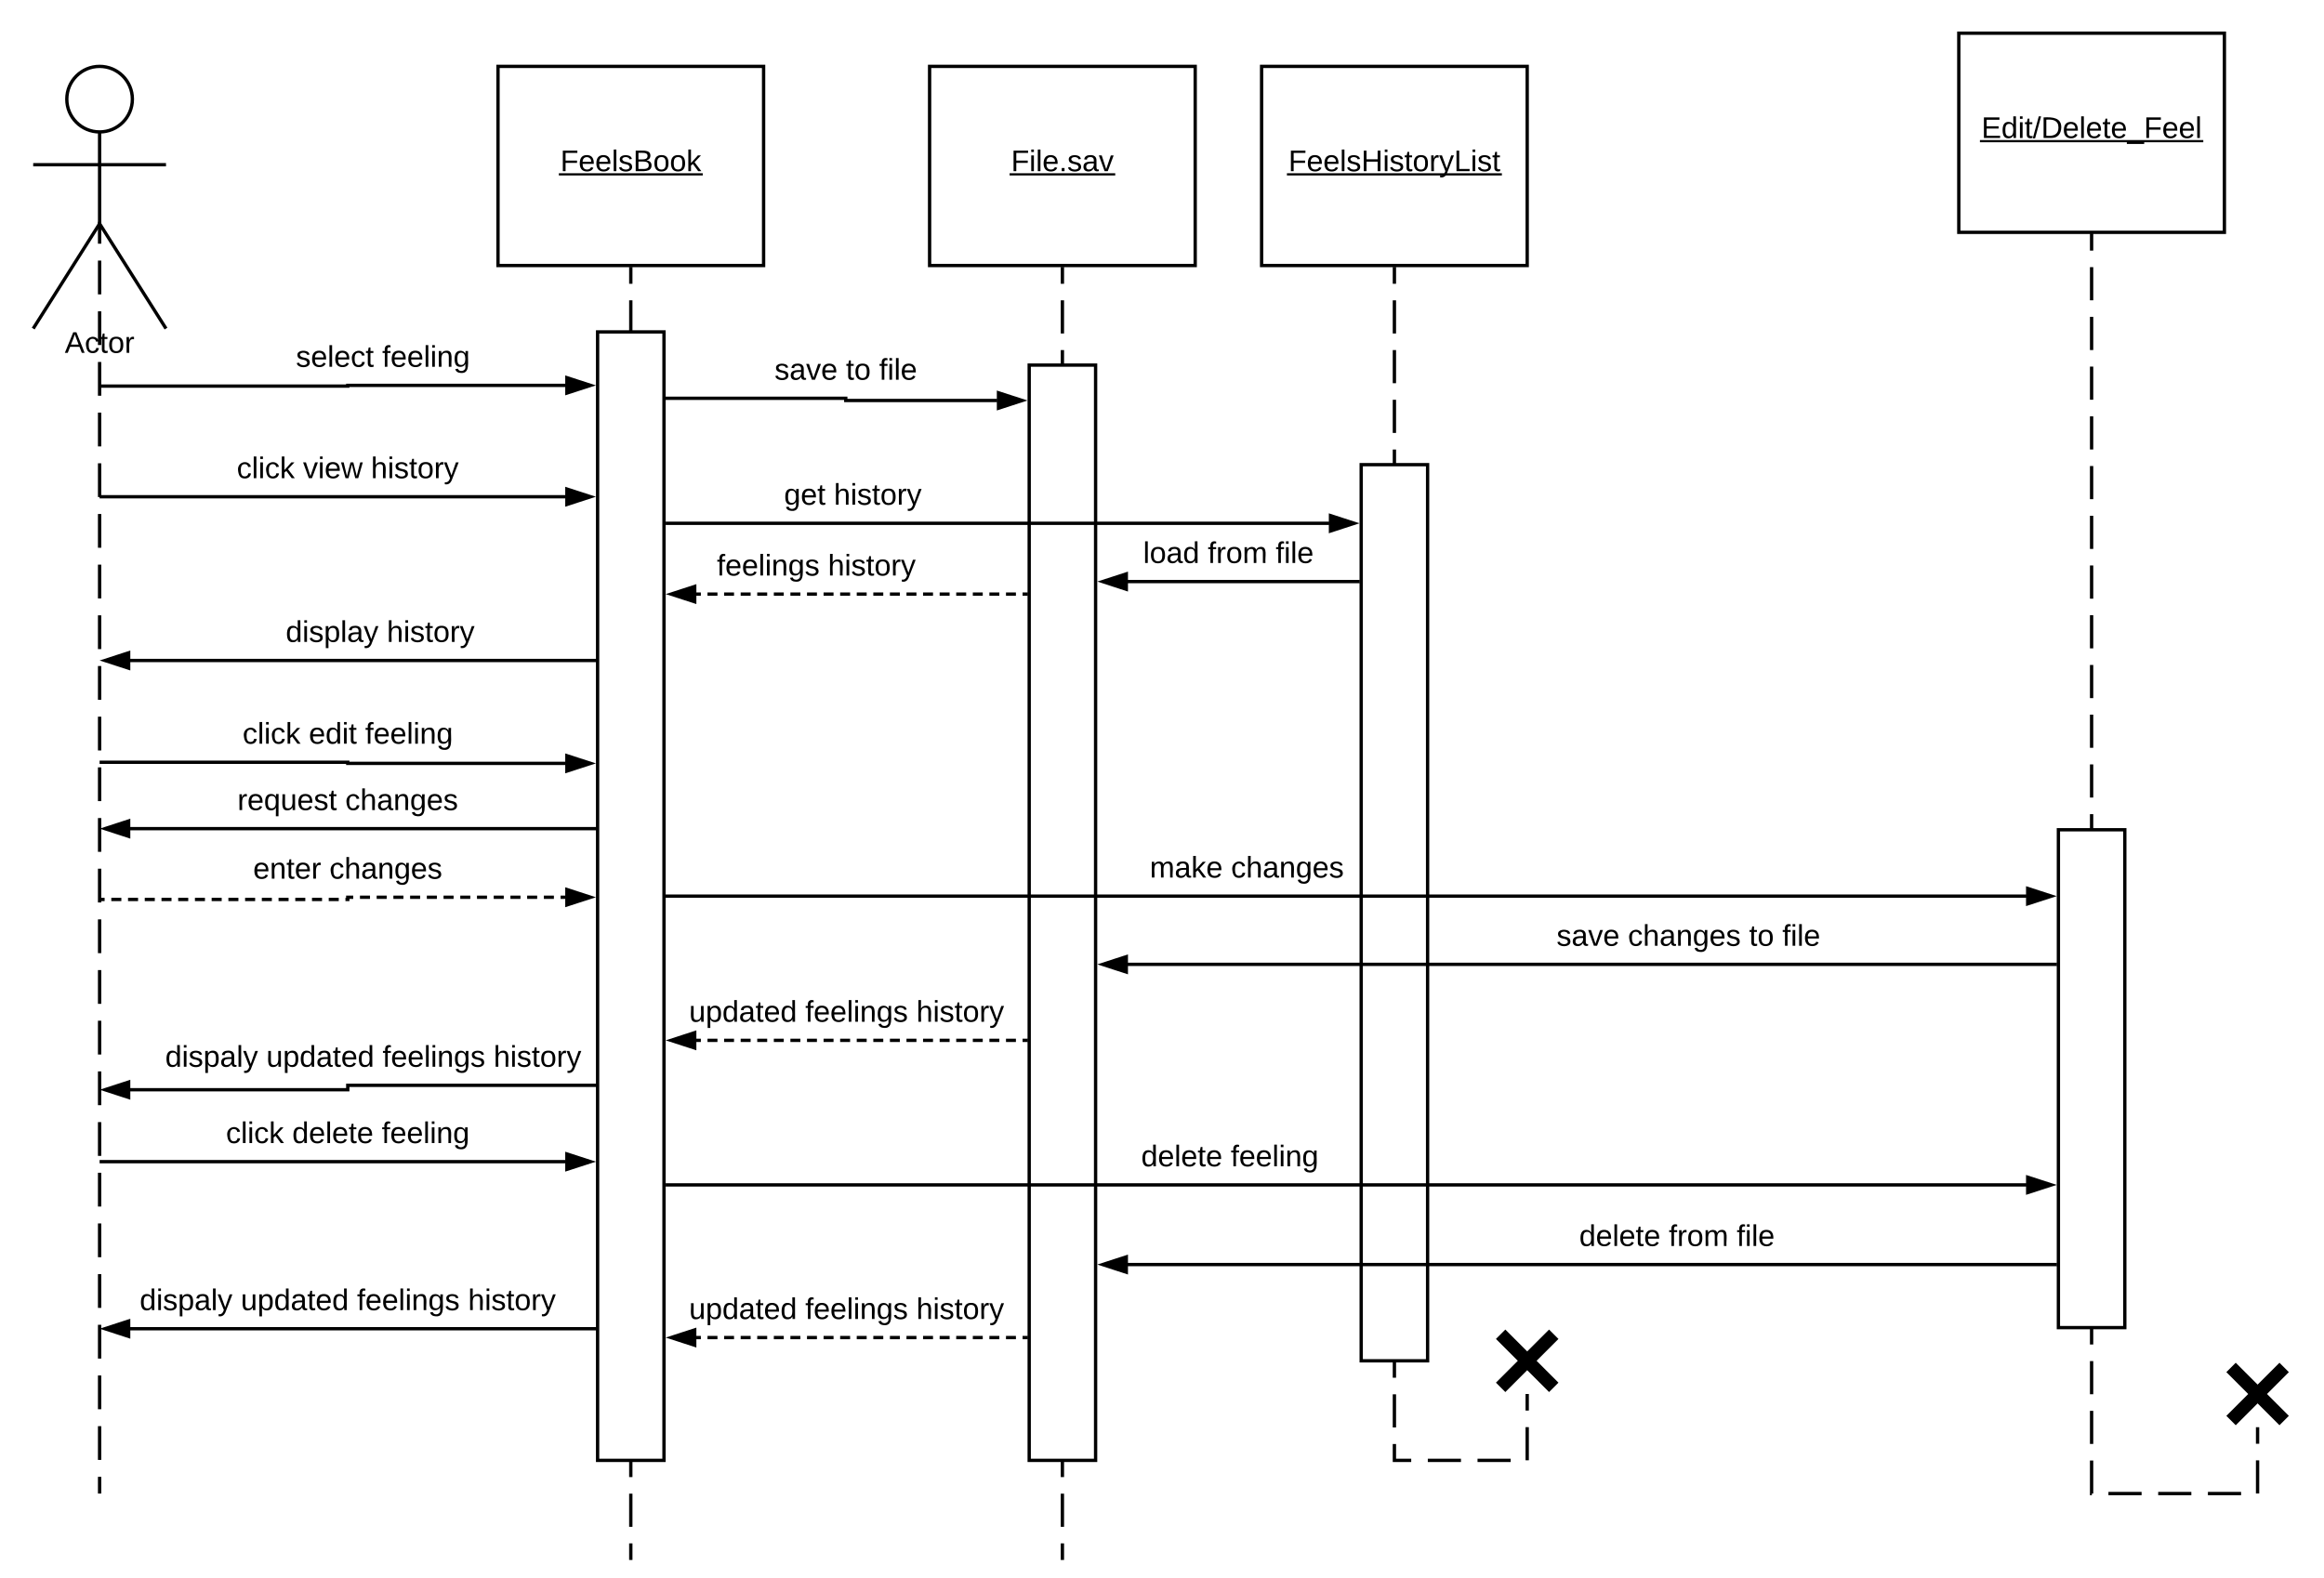 <svg xmlns="http://www.w3.org/2000/svg" xmlns:xlink="http://www.w3.org/1999/xlink" xmlns:lucid="lucid" width="1400" height="951"><g transform="translate(-160 -60)" lucid:page-tab-id="0_0"><path d="M0 0h1870.4v1323.2H0z" fill="#fff"/><path d="M460 100h160v120H460z" stroke="#000" stroke-width="2" fill="#fff"/><use xlink:href="#a" transform="matrix(1,0,0,1,460,100) translate(37.555 63.15)"/><path d="M920 100h160v120H920z" stroke="#000" stroke-width="2" fill="#fff"/><use xlink:href="#b" transform="matrix(1,0,0,1,920,100) translate(16.155 63.15)"/><path d="M239.75 119.75c0 10.9-8.84 19.75-19.75 19.75-10.9 0-19.75-8.84-19.75-19.75 0-10.9 8.84-19.75 19.75-19.75 10.9 0 19.75 8.84 19.75 19.75z" stroke="#000" stroke-width="2" fill="#fff"/><path d="M180 100h80v158h-80z" fill="none"/><path d="M220 139.5v55.3l40 63.2m-40-63.2L180 258m0-98.75h80" stroke="#000" stroke-width="2" fill="none"/><use xlink:href="#c" transform="matrix(1,0,0,1,100,258) translate(99.025 14.6)"/><path d="M220 196.67V960" fill="none"/><path d="M220 196.67v10.18m0 10.18v20.35m0 10.18v20.35m0 10.2v20.35m0 10.17v20.36m0 10.18v20.35m0 10.2v20.35m0 10.17v20.36m0 10.18v20.35m0 10.2v20.35m0 10.17v20.36m0 10.18v20.35m0 10.2v20.35m0 10.17v20.36m0 10.18v20.35m0 10.2v20.35m0 10.17v20.36m0 10.18v20.35m0 10.2v20.35m0 10.17v20.36m0 10.18v20.35m0 10.2v20.34m0 10.18v20.36m0 10.18v20.35m0 10.2v20.34m0 10.18V960M220 196.67v-3" stroke="#000" stroke-width="2" fill="none"/><path d="M540 221v779" fill="none"/><path d="M540 221v10m0 9.97v19.98m0 10v19.96m0 10v19.97m0 10v19.96m0 10v19.96m0 9.98v19.98m0 9.98v19.98m0 10v19.96m0 10v19.96m0 10v19.96m0 10v19.96m0 10v19.97m0 9.98v20m0 9.97v19.98m0 10v19.96m0 10v19.97m0 10v19.96m0 10v19.96m0 9.98v19.98m0 9.98v19.98m0 10v19.96m0 10v19.96m0 10v19.96m0 10v19.96m0 10v19.97m0 9.98v10" stroke="#000" stroke-width="2" fill="none"/><path d="M541 221h-2v-1h2z"/><path d="M1000 221v719h80v-40" fill="none"/><path d="M1000 221v10m0 9.98v19.97m0 10v19.97m0 9.98v19.98m0 10v19.97m0 9.98v19.98m0 10v19.97m0 10v19.97m0 10v19.96m0 10v19.97m0 9.98v19.98m0 10v19.97m0 9.98v19.98m0 10v19.96m0 10v19.97m0 9.98v19.97m0 10v19.97m0 9.98v19.98m0 10v19.97m0 9.98v19.98m0 10v19.97m0 10v19.97m0 10v19.96m0 10v19.97m0 9.98V940h10.13m10 0h19.97m9.98 0h19.98m9.94-.05v-19.97m0-10V900" stroke="#000" stroke-width="2" fill="none"/><path d="M1001 221h-2v-1h2z"/><path/><path d="M1340 80h160v120h-160z" stroke="#000" stroke-width="2" fill="#fff"/><use xlink:href="#d" transform="matrix(1,0,0,1,1340,80) translate(13.63 63.15)"/><path d="M1420 201v759h100v-40" fill="none"/><path d="M1420 201v10m0 9.98v19.98m0 9.98v19.98m0 10v19.97m0 9.98v19.98m0 9.98v19.98m0 10v19.97m0 9.98v19.98m0 9.98v19.98m0 10v19.97m0 9.98v19.98m0 9.98v19.98m0 10v19.97m0 9.98v19.98m0 9.98v19.98m0 10v19.97m0 9.98v19.98m0 9.98v19.98m0 10v19.97m0 9.98v19.98m0 9.98v19.98m0 10v19.97m0 9.98v19.98m0 9.98v19.98m0 10v19.97m0 9.98V960h.16m9.98 0h19.98m10 0h19.97m9.98 0h19.98m9.94-.04v-19.98m0-10V920" stroke="#000" stroke-width="2" fill="none"/><path d="M1421 201h-2v-1h2z"/><path/><path d="M220 292.66h149.5v-.44h131.26" stroke="#000" stroke-width="2" fill="none"/><path d="M515.76 292.22l-14.26 4.64v-9.28z"/><path d="M519 292.22l-18.5 6v-12zm-16.5 3.26l10.03-3.26-10.03-3.26z"/><use xlink:href="#e" transform="matrix(1,0,0,1,338.264,266.62) translate(0 14.4)"/><use xlink:href="#f" transform="matrix(1,0,0,1,338.264,266.62) translate(51.95 14.4)"/><path d="M520 260h40v680h-40z" stroke="#000" stroke-width="2" fill="#fff"/><path d="M1500 880h40v40h-40z" fill="none"/><path d="M1504 884l32 32m0-32l-32 32" stroke="#000" stroke-width="8" fill="none"/><path d="M1060 860h40v40h-40z" fill="none"/><path d="M1064 864l32 32m0-32l-32 32" stroke="#000" stroke-width="8" fill="none"/><path d="M720 100h160v120H720z" stroke="#000" stroke-width="2" fill="#fff"/><use xlink:href="#g" transform="matrix(1,0,0,1,720,100) translate(49.08 63.15)"/><path d="M800 221v779" fill="none"/><path d="M800 221v10m0 9.97v19.98m0 10v19.96m0 10v19.97m0 10v19.96m0 10v19.96m0 9.98v19.98m0 9.98v19.98m0 10v19.96m0 10v19.96m0 10v19.96m0 10v19.96m0 10v19.97m0 9.98v20m0 9.97v19.98m0 10v19.96m0 10v19.97m0 10v19.96m0 10v19.96m0 9.98v19.98m0 9.98v19.98m0 10v19.96m0 10v19.96m0 10v19.96m0 10v19.96m0 10v19.97m0 9.98v10" stroke="#000" stroke-width="2" fill="none"/><path d="M801 221h-2v-1h2z"/><path d="M560 300h109.5v1.33h91.26" stroke="#000" stroke-width="2" fill="none"/><path d="M775.76 301.33l-14.26 4.64v-9.27z"/><path d="M779 301.33l-18.5 6.02v-12.03zm-16.5 3.26l10.03-3.27-10.03-3.26z"/><use xlink:href="#h" transform="matrix(1,0,0,1,626.59,274.405) translate(0 14.4)"/><use xlink:href="#i" transform="matrix(1,0,0,1,626.59,274.405) translate(43 14.4)"/><use xlink:href="#j" transform="matrix(1,0,0,1,626.59,274.405) translate(63 14.4)"/><path d="M780 280h40v660h-40zM980 340h40v540h-40z" stroke="#000" stroke-width="2" fill="#fff"/><path d="M220 359.33h280.76" stroke="#000" stroke-width="2" fill="none"/><path d="M515.76 359.33l-14.26 4.64v-9.27z"/><path d="M519 359.33l-18.5 6.02v-12.03zm-16.5 3.26l10.03-3.27-10.03-3.26z"/><use xlink:href="#k" transform="matrix(1,0,0,1,302.65,333.731) translate(0 14.4)"/><use xlink:href="#l" transform="matrix(1,0,0,1,302.65,333.731) translate(39.9 14.4)"/><use xlink:href="#m" transform="matrix(1,0,0,1,302.65,333.731) translate(80.8 14.4)"/><path d="M519 458H238.24" stroke="#000" stroke-width="2" fill="none"/><path d="M520 459h-1v-2h1z"/><path d="M223.24 458l14.26-4.64v9.27z" stroke="#000" stroke-width="2"/><use xlink:href="#n" transform="matrix(1,0,0,1,332.13,432.4) translate(0 14.4)"/><use xlink:href="#m" transform="matrix(1,0,0,1,332.13,432.4) translate(60.9 14.4)"/><path d="M979 410.44H839.24" stroke="#000" stroke-width="2" fill="none"/><path d="M980 411.44h-1v-2h1zM838.5 415.08l-14.26-4.64 14.26-4.63z"/><path d="M839.5 416.46l-18.5-6.02 18.5-6zm-12.03-6.02l10.03 3.26v-6.5z"/><use xlink:href="#o" transform="matrix(1,0,0,1,848.625,384.844) translate(0 14.4)"/><use xlink:href="#p" transform="matrix(1,0,0,1,848.625,384.844) translate(38.95 14.4)"/><use xlink:href="#j" transform="matrix(1,0,0,1,848.625,384.844) translate(79.85 14.4)"/><path d="M779 418H579.24" fill="none"/><path d="M779 418h-3m-4 0h-5.98m-4 0h-6m-4 0h-5.98m-4 0h-6m-3.98 0h-6m-4 0h-6m-3.98 0h-6m-4 0h-5.98m-4 0h-6m-4 0h-5.98m-4 0h-6m-3.98 0h-6m-4 0h-5.98m-4 0h-6m-4 0h-5.98m-4 0h-6m-3.98 0h-6m-4 0h-5.98m-4 0h-6m-4 0h-2.98" stroke="#000" stroke-width="2" fill="none"/><path d="M780 419h-1v-2h1zM578.5 422.64L564.24 418l14.26-4.64z"/><path d="M579.5 424l-18.5-6 18.5-6zm-12.03-6l10.03 3.26v-6.52z"/><use xlink:href="#q" transform="matrix(1,0,0,1,591.865,392.4) translate(0 14.4)"/><use xlink:href="#m" transform="matrix(1,0,0,1,591.865,392.4) translate(66.9 14.4)"/><path d="M561 375.33h399.76" stroke="#000" stroke-width="2" fill="none"/><path d="M561 376.33h-1v-2h1zM975.76 375.33l-14.26 4.64v-9.27z"/><path d="M979 375.33l-18.5 6.02v-12.03zm-16.5 3.26l10.03-3.27-10.03-3.26z"/><use xlink:href="#r" transform="matrix(1,0,0,1,632.328,349.733) translate(0 14.4)"/><use xlink:href="#m" transform="matrix(1,0,0,1,632.328,349.733) translate(30 14.4)"/><path d="M1400 560h40v300h-40z" stroke="#000" stroke-width="2" fill="#fff"/><path d="M220 519.33h149.5v.67h131.26" stroke="#000" stroke-width="2" fill="none"/><path d="M515.76 520l-14.26 4.64v-9.28z"/><path d="M519 520l-18.5 6v-12zm-16.5 3.26l10.03-3.26-10.03-3.26z"/><use xlink:href="#k" transform="matrix(1,0,0,1,306.139,493.733) translate(0 14.4)"/><use xlink:href="#s" transform="matrix(1,0,0,1,306.139,493.733) translate(39.9 14.4)"/><use xlink:href="#f" transform="matrix(1,0,0,1,306.139,493.733) translate(73.85 14.4)"/><path d="M519 559.33H238.24" stroke="#000" stroke-width="2" fill="none"/><path d="M520 560.33h-1v-2h1z"/><path d="M223.24 559.33l14.26-4.63v9.27z" stroke="#000" stroke-width="2"/><use xlink:href="#t" transform="matrix(1,0,0,1,303.025,533.731) translate(0 14.4)"/><use xlink:href="#u" transform="matrix(1,0,0,1,303.025,533.731) translate(64.95 14.4)"/><path d="M220 602h149.5v-1.33h131.26" fill="none"/><path d="M220 602h3.02m4.03 0h6.05m4.03 0h6.04m4.03 0h6.05m4.03 0h6.04m4.03 0h6.05m4.03 0h6.04m4.03 0h6.05m4.03 0h6.04m4.03 0h6.05m4.03 0h6.04m4.03 0h6.05m4.03 0h6.04m4.03 0H354m4.03 0h6.04m4.03 0h1.4v-1.33h3.3m4.04 0h6.05m4.02 0h6.04m4.03 0h6.04m4.03 0h6.04m4.04 0h6.05m4.02 0h6.04m4.03 0h6.04m4.03 0h6.04m4.04 0h6.05m4.02 0h6.04m4.03 0h6.04m4.03 0h6.04m4.04 0h3.02" stroke="#000" stroke-width="2" fill="none"/><path d="M515.76 600.67l-14.26 4.63v-9.27z"/><path d="M519 600.67l-18.5 6v-12.02zm-16.5 3.26l10.03-3.26-10.03-3.26z"/><use xlink:href="#v" transform="matrix(1,0,0,1,312.494,575.07) translate(0 14.4)"/><use xlink:href="#u" transform="matrix(1,0,0,1,312.494,575.07) translate(45.95 14.4)"/><path d="M1399 641.1H839.24" stroke="#000" stroke-width="2" fill="none"/><path d="M1400 642.1h-1v-2h1zM838.5 645.75l-14.26-4.64 14.26-4.62z"/><path d="M839.5 647.12l-18.5-6 18.5-6.02zm-12.03-6l10.03 3.25v-6.52z"/><use xlink:href="#h" transform="matrix(1,0,0,1,1097.682,615.511) translate(0 14.4)"/><use xlink:href="#w" transform="matrix(1,0,0,1,1097.682,615.511) translate(43 14.4)"/><use xlink:href="#i" transform="matrix(1,0,0,1,1097.682,615.511) translate(116 14.4)"/><use xlink:href="#j" transform="matrix(1,0,0,1,1097.682,615.511) translate(136 14.4)"/><path d="M560 600h820.76" stroke="#000" stroke-width="2" fill="none"/><path d="M1395.76 600l-14.26 4.64v-9.28z"/><path d="M1399 600l-18.5 6v-12zm-16.5 3.26l10.03-3.26-10.03-3.26z"/><use xlink:href="#x" transform="matrix(1,0,0,1,852.636,574.4) translate(0 14.4)"/><use xlink:href="#u" transform="matrix(1,0,0,1,852.636,574.4) translate(48.95 14.4)"/><path d="M779 686.9H579.24" fill="none"/><path d="M779 686.9h-3m-4 0h-5.98m-4 0h-6m-4 0h-5.98m-4 0h-6m-3.98 0h-6m-4 0h-6m-3.98 0h-6m-4 0h-5.98m-4 0h-6m-4 0h-5.98m-4 0h-6m-3.98 0h-6m-4 0h-5.98m-4 0h-6m-4 0h-5.98m-4 0h-6m-3.98 0h-6m-4 0h-5.98m-4 0h-6m-4 0h-2.98" stroke="#000" stroke-width="2" fill="none"/><path d="M780 687.9h-1v-2h1zM578.5 691.52l-14.26-4.63 14.26-4.65z"/><path d="M579.5 692.9l-18.5-6 18.5-6.02zm-12.03-6l10.03 3.25v-6.52z"/><use xlink:href="#y" transform="matrix(1,0,0,1,575.1,661.289) translate(0 14.4)"/><use xlink:href="#z" transform="matrix(1,0,0,1,575.1,661.289) translate(70 14.4)"/><use xlink:href="#m" transform="matrix(1,0,0,1,575.1,661.289) translate(136.9 14.4)"/><path d="M519 714H369.5v2.66H238.24" stroke="#000" stroke-width="2" fill="none"/><path d="M520 715h-1v-2h1z"/><path d="M223.24 716.66l14.26-4.63v9.27z" stroke="#000" stroke-width="2"/><use xlink:href="#A" transform="matrix(1,0,0,1,259.539,688.4) translate(0 14.4)"/><use xlink:href="#B" transform="matrix(1,0,0,1,259.539,688.4) translate(60.9 14.4)"/><use xlink:href="#z" transform="matrix(1,0,0,1,259.539,688.4) translate(130.9 14.4)"/><use xlink:href="#m" transform="matrix(1,0,0,1,259.539,688.4) translate(197.8 14.4)"/><path d="M220 760h280.76" stroke="#000" stroke-width="2" fill="none"/><path d="M515.76 760l-14.26 4.64v-9.28z"/><path d="M519 760l-18.5 6v-12zm-16.5 3.26l10.03-3.26-10.03-3.26z"/><g><use xlink:href="#k" transform="matrix(1,0,0,1,296.125,734.4) translate(0 14.4)"/><use xlink:href="#C" transform="matrix(1,0,0,1,296.125,734.4) translate(39.9 14.4)"/><use xlink:href="#f" transform="matrix(1,0,0,1,296.125,734.4) translate(93.85 14.4)"/></g><path d="M561 774h819.76" stroke="#000" stroke-width="2" fill="none"/><path d="M561 775h-1v-2h1zM1395.76 774l-14.26 4.64v-9.28z"/><path d="M1399 774l-18.5 6v-12zm-16.5 3.26l10.03-3.26-10.03-3.26z"/><g><use xlink:href="#D" transform="matrix(1,0,0,1,847.464,748.4) translate(0 14.4)"/><use xlink:href="#f" transform="matrix(1,0,0,1,847.464,748.4) translate(53.95 14.4)"/></g><path d="M1399 822H839.24" stroke="#000" stroke-width="2" fill="none"/><path d="M1400 823h-1v-2h1zM838.5 826.64L824.24 822l14.26-4.64z"/><path d="M839.5 828l-18.5-6 18.5-6zm-12.03-6l10.03 3.26v-6.52z"/><g><use xlink:href="#D" transform="matrix(1,0,0,1,1111.347,796.4) translate(0 14.4)"/><use xlink:href="#p" transform="matrix(1,0,0,1,1111.347,796.4) translate(53.95 14.4)"/><use xlink:href="#j" transform="matrix(1,0,0,1,1111.347,796.4) translate(94.85 14.4)"/></g><path d="M779 866H579.24" fill="none"/><path d="M779 866h-3m-4 0h-5.98m-4 0h-6m-4 0h-5.98m-4 0h-6m-3.98 0h-6m-4 0h-6m-3.98 0h-6m-4 0h-5.98m-4 0h-6m-4 0h-5.98m-4 0h-6m-3.98 0h-6m-4 0h-5.98m-4 0h-6m-4 0h-5.98m-4 0h-6m-3.98 0h-6m-4 0h-5.98m-4 0h-6m-4 0h-2.98" stroke="#000" stroke-width="2" fill="none"/><path d="M780 867h-1v-2h1zM578.5 870.64L564.24 866l14.26-4.64z"/><path d="M579.5 872l-18.5-6 18.5-6zm-12.03-6l10.03 3.26v-6.52z"/><g><use xlink:href="#y" transform="matrix(1,0,0,1,575.1,840.4) translate(0 14.4)"/><use xlink:href="#z" transform="matrix(1,0,0,1,575.1,840.4) translate(70 14.4)"/><use xlink:href="#m" transform="matrix(1,0,0,1,575.1,840.4) translate(136.9 14.4)"/></g><path d="M519 860.67H238.24" stroke="#000" stroke-width="2" fill="none"/><path d="M520 861.67h-1v-2h1z"/><path d="M223.24 860.66l14.26-4.63v9.27z" stroke="#000" stroke-width="2"/><g><use xlink:href="#A" transform="matrix(1,0,0,1,244.15,835.065) translate(0 14.4)"/><use xlink:href="#B" transform="matrix(1,0,0,1,244.15,835.065) translate(60.9 14.4)"/><use xlink:href="#z" transform="matrix(1,0,0,1,244.15,835.065) translate(130.9 14.4)"/><use xlink:href="#m" transform="matrix(1,0,0,1,244.15,835.065) translate(197.8 14.4)"/></g><defs><path d="M63-220v92h138v28H63V0H30v-248h175v28H63" id="E"/><path d="M100-194c63 0 86 42 84 106H49c0 40 14 67 53 68 26 1 43-12 49-29l28 8c-11 28-37 45-77 45C44 4 14-33 15-96c1-61 26-98 85-98zm52 81c6-60-76-77-97-28-3 7-6 17-6 28h103" id="F"/><path d="M24 0v-261h32V0H24" id="G"/><path d="M135-143c-3-34-86-38-87 0 15 53 115 12 119 90S17 21 10-45l28-5c4 36 97 45 98 0-10-56-113-15-118-90-4-57 82-63 122-42 12 7 21 19 24 35" id="H"/><path d="M160-131c35 5 61 23 61 61C221 17 115-2 30 0v-248c76 3 177-17 177 60 0 33-19 50-47 57zm-97-11c50-1 110 9 110-42 0-47-63-36-110-37v79zm0 115c55-2 124 14 124-45 0-56-70-42-124-44v89" id="I"/><path d="M100-194c62-1 85 37 85 99 1 63-27 99-86 99S16-35 15-95c0-66 28-99 85-99zM99-20c44 1 53-31 53-75 0-43-8-75-51-75s-53 32-53 75 10 74 51 75" id="J"/><path d="M143 0L79-87 56-68V0H24v-261h32v163l83-92h37l-77 82L181 0h-38" id="K"/><g id="a"><use transform="matrix(0.05,0,0,0.05,0,0)" xlink:href="#E"/><use transform="matrix(0.05,0,0,0.05,10.95,0)" xlink:href="#F"/><use transform="matrix(0.05,0,0,0.05,20.95,0)" xlink:href="#F"/><use transform="matrix(0.05,0,0,0.05,30.95,0)" xlink:href="#G"/><use transform="matrix(0.05,0,0,0.05,34.9,0)" xlink:href="#H"/><use transform="matrix(0.05,0,0,0.05,43.9,0)" xlink:href="#I"/><use transform="matrix(0.05,0,0,0.05,55.9,0)" xlink:href="#J"/><use transform="matrix(0.05,0,0,0.05,65.9,0)" xlink:href="#J"/><use transform="matrix(0.05,0,0,0.05,75.9,0)" xlink:href="#K"/><path d="M-.9 1.25h86.7v1.32H-.9z"/></g><path d="M197 0v-115H63V0H30v-248h33v105h134v-105h34V0h-34" id="L"/><path d="M24-231v-30h32v30H24zM24 0v-190h32V0H24" id="M"/><path d="M59-47c-2 24 18 29 38 22v24C64 9 27 4 27-40v-127H5v-23h24l9-43h21v43h35v23H59v120" id="N"/><path d="M114-163C36-179 61-72 57 0H25l-1-190h30c1 12-1 29 2 39 6-27 23-49 58-41v29" id="O"/><path d="M179-190L93 31C79 59 56 82 12 73V49c39 6 53-20 64-50L1-190h34L92-34l54-156h33" id="P"/><path d="M30 0v-248h33v221h125V0H30" id="Q"/><g id="b"><use transform="matrix(0.05,0,0,0.05,0,0)" xlink:href="#E"/><use transform="matrix(0.05,0,0,0.05,10.95,0)" xlink:href="#F"/><use transform="matrix(0.05,0,0,0.05,20.95,0)" xlink:href="#F"/><use transform="matrix(0.05,0,0,0.05,30.95,0)" xlink:href="#G"/><use transform="matrix(0.05,0,0,0.05,34.9,0)" xlink:href="#H"/><use transform="matrix(0.05,0,0,0.05,43.9,0)" xlink:href="#L"/><use transform="matrix(0.05,0,0,0.05,56.85,0)" xlink:href="#M"/><use transform="matrix(0.05,0,0,0.05,60.8,0)" xlink:href="#H"/><use transform="matrix(0.05,0,0,0.05,69.8,0)" xlink:href="#N"/><use transform="matrix(0.05,0,0,0.05,74.8,0)" xlink:href="#J"/><use transform="matrix(0.05,0,0,0.05,84.8,0)" xlink:href="#O"/><use transform="matrix(0.05,0,0,0.05,90.75,0)" xlink:href="#P"/><use transform="matrix(0.05,0,0,0.05,99.75,0)" xlink:href="#Q"/><use transform="matrix(0.05,0,0,0.05,109.75,0)" xlink:href="#M"/><use transform="matrix(0.05,0,0,0.05,113.7,0)" xlink:href="#H"/><use transform="matrix(0.05,0,0,0.05,122.7,0)" xlink:href="#N"/><path d="M-.9 1.25h129.5v1.32H-.9z"/></g><path d="M205 0l-28-72H64L36 0H1l101-248h38L239 0h-34zm-38-99l-47-123c-12 45-31 82-46 123h93" id="R"/><path d="M96-169c-40 0-48 33-48 73s9 75 48 75c24 0 41-14 43-38l32 2c-6 37-31 61-74 61-59 0-76-41-82-99-10-93 101-131 147-64 4 7 5 14 7 22l-32 3c-4-21-16-35-41-35" id="S"/><g id="c"><use transform="matrix(0.05,0,0,0.05,0,0)" xlink:href="#R"/><use transform="matrix(0.05,0,0,0.05,12,0)" xlink:href="#S"/><use transform="matrix(0.05,0,0,0.05,21,0)" xlink:href="#N"/><use transform="matrix(0.05,0,0,0.05,26,0)" xlink:href="#J"/><use transform="matrix(0.05,0,0,0.05,36,0)" xlink:href="#O"/></g><path d="M30 0v-248h187v28H63v79h144v27H63v87h162V0H30" id="T"/><path d="M85-194c31 0 48 13 60 33l-1-100h32l1 261h-30c-2-10 0-23-3-31C134-8 116 4 85 4 32 4 16-35 15-94c0-66 23-100 70-100zm9 24c-40 0-46 34-46 75 0 40 6 74 45 74 42 0 51-32 51-76 0-42-9-74-50-73" id="U"/><path d="M0 4l72-265h28L28 4H0" id="V"/><path d="M30-248c118-7 216 8 213 122C240-48 200 0 122 0H30v-248zM63-27c89 8 146-16 146-99s-60-101-146-95v194" id="W"/><path d="M-5 72V49h209v23H-5" id="X"/><g id="d"><use transform="matrix(0.05,0,0,0.05,0,0)" xlink:href="#T"/><use transform="matrix(0.05,0,0,0.05,12,0)" xlink:href="#U"/><use transform="matrix(0.05,0,0,0.05,22,0)" xlink:href="#M"/><use transform="matrix(0.05,0,0,0.05,25.95,0)" xlink:href="#N"/><use transform="matrix(0.05,0,0,0.05,30.95,0)" xlink:href="#V"/><use transform="matrix(0.05,0,0,0.05,35.95,0)" xlink:href="#W"/><use transform="matrix(0.05,0,0,0.05,48.9,0)" xlink:href="#F"/><use transform="matrix(0.05,0,0,0.05,58.9,0)" xlink:href="#G"/><use transform="matrix(0.05,0,0,0.05,62.85,0)" xlink:href="#F"/><use transform="matrix(0.05,0,0,0.05,72.85,0)" xlink:href="#N"/><use transform="matrix(0.05,0,0,0.05,77.85,0)" xlink:href="#F"/><use transform="matrix(0.05,0,0,0.05,87.85,0)" xlink:href="#X"/><use transform="matrix(0.05,0,0,0.05,97.85,0)" xlink:href="#E"/><use transform="matrix(0.05,0,0,0.05,108.8,0)" xlink:href="#F"/><use transform="matrix(0.05,0,0,0.05,118.8,0)" xlink:href="#F"/><use transform="matrix(0.05,0,0,0.05,128.8,0)" xlink:href="#G"/><path d="M-.9 1.25h134.55v1.32H-.9z"/></g><g id="e"><use transform="matrix(0.05,0,0,0.05,0,0)" xlink:href="#H"/><use transform="matrix(0.05,0,0,0.05,9,0)" xlink:href="#F"/><use transform="matrix(0.05,0,0,0.05,19,0)" xlink:href="#G"/><use transform="matrix(0.05,0,0,0.05,22.95,0)" xlink:href="#F"/><use transform="matrix(0.05,0,0,0.05,32.95,0)" xlink:href="#S"/><use transform="matrix(0.05,0,0,0.05,41.95,0)" xlink:href="#N"/></g><path d="M101-234c-31-9-42 10-38 44h38v23H63V0H32v-167H5v-23h27c-7-52 17-82 69-68v24" id="Y"/><path d="M117-194c89-4 53 116 60 194h-32v-121c0-31-8-49-39-48C34-167 62-67 57 0H25l-1-190h30c1 10-1 24 2 32 11-22 29-35 61-36" id="Z"/><path d="M177-190C167-65 218 103 67 71c-23-6-38-20-44-43l32-5c15 47 100 32 89-28v-30C133-14 115 1 83 1 29 1 15-40 15-95c0-56 16-97 71-98 29-1 48 16 59 35 1-10 0-23 2-32h30zM94-22c36 0 50-32 50-73 0-42-14-75-50-75-39 0-46 34-46 75s6 73 46 73" id="aa"/><g id="f"><use transform="matrix(0.05,0,0,0.05,0,0)" xlink:href="#Y"/><use transform="matrix(0.05,0,0,0.05,5,0)" xlink:href="#F"/><use transform="matrix(0.05,0,0,0.05,15,0)" xlink:href="#F"/><use transform="matrix(0.05,0,0,0.05,25,0)" xlink:href="#G"/><use transform="matrix(0.05,0,0,0.05,28.95,0)" xlink:href="#M"/><use transform="matrix(0.05,0,0,0.05,32.9,0)" xlink:href="#Z"/><use transform="matrix(0.05,0,0,0.05,42.9,0)" xlink:href="#aa"/></g><path d="M33 0v-38h34V0H33" id="ab"/><path d="M141-36C126-15 110 5 73 4 37 3 15-17 15-53c-1-64 63-63 125-63 3-35-9-54-41-54-24 1-41 7-42 31l-33-3c5-37 33-52 76-52 45 0 72 20 72 64v82c-1 20 7 32 28 27v20c-31 9-61-2-59-35zM48-53c0 20 12 33 32 33 41-3 63-29 60-74-43 2-92-5-92 41" id="ac"/><path d="M108 0H70L1-190h34L89-25l56-165h34" id="ad"/><g id="g"><use transform="matrix(0.05,0,0,0.05,0,0)" xlink:href="#E"/><use transform="matrix(0.05,0,0,0.05,10.95,0)" xlink:href="#M"/><use transform="matrix(0.05,0,0,0.05,14.9,0)" xlink:href="#G"/><use transform="matrix(0.05,0,0,0.05,18.85,0)" xlink:href="#F"/><use transform="matrix(0.05,0,0,0.05,28.85,0)" xlink:href="#ab"/><use transform="matrix(0.05,0,0,0.05,33.85,0)" xlink:href="#H"/><use transform="matrix(0.05,0,0,0.05,42.85,0)" xlink:href="#ac"/><use transform="matrix(0.05,0,0,0.05,52.85,0)" xlink:href="#ad"/><path d="M-.9 1.25h63.65v1.32H-.9z"/></g><g id="h"><use transform="matrix(0.05,0,0,0.05,0,0)" xlink:href="#H"/><use transform="matrix(0.05,0,0,0.05,9,0)" xlink:href="#ac"/><use transform="matrix(0.05,0,0,0.05,19,0)" xlink:href="#ad"/><use transform="matrix(0.05,0,0,0.05,28,0)" xlink:href="#F"/></g><g id="i"><use transform="matrix(0.05,0,0,0.05,0,0)" xlink:href="#N"/><use transform="matrix(0.05,0,0,0.05,5,0)" xlink:href="#J"/></g><g id="j"><use transform="matrix(0.05,0,0,0.05,0,0)" xlink:href="#Y"/><use transform="matrix(0.05,0,0,0.05,5,0)" xlink:href="#M"/><use transform="matrix(0.05,0,0,0.05,8.95,0)" xlink:href="#G"/><use transform="matrix(0.05,0,0,0.05,12.9,0)" xlink:href="#F"/></g><g id="k"><use transform="matrix(0.05,0,0,0.05,0,0)" xlink:href="#S"/><use transform="matrix(0.05,0,0,0.05,9,0)" xlink:href="#G"/><use transform="matrix(0.05,0,0,0.05,12.95,0)" xlink:href="#M"/><use transform="matrix(0.05,0,0,0.05,16.9,0)" xlink:href="#S"/><use transform="matrix(0.05,0,0,0.05,25.9,0)" xlink:href="#K"/></g><path d="M206 0h-36l-40-164L89 0H53L-1-190h32L70-26l43-164h34l41 164 42-164h31" id="ae"/><g id="l"><use transform="matrix(0.05,0,0,0.05,0,0)" xlink:href="#ad"/><use transform="matrix(0.05,0,0,0.05,9,0)" xlink:href="#M"/><use transform="matrix(0.05,0,0,0.05,12.95,0)" xlink:href="#F"/><use transform="matrix(0.05,0,0,0.05,22.95,0)" xlink:href="#ae"/></g><path d="M106-169C34-169 62-67 57 0H25v-261h32l-1 103c12-21 28-36 61-36 89 0 53 116 60 194h-32v-121c2-32-8-49-39-48" id="af"/><g id="m"><use transform="matrix(0.05,0,0,0.05,0,0)" xlink:href="#af"/><use transform="matrix(0.05,0,0,0.05,10,0)" xlink:href="#M"/><use transform="matrix(0.05,0,0,0.05,13.95,0)" xlink:href="#H"/><use transform="matrix(0.05,0,0,0.05,22.95,0)" xlink:href="#N"/><use transform="matrix(0.05,0,0,0.05,27.95,0)" xlink:href="#J"/><use transform="matrix(0.05,0,0,0.05,37.95,0)" xlink:href="#O"/><use transform="matrix(0.05,0,0,0.05,43.9,0)" xlink:href="#P"/></g><path d="M115-194c55 1 70 41 70 98S169 2 115 4C84 4 66-9 55-30l1 105H24l-1-265h31l2 30c10-21 28-34 59-34zm-8 174c40 0 45-34 45-75s-6-73-45-74c-42 0-51 32-51 76 0 43 10 73 51 73" id="ag"/><g id="n"><use transform="matrix(0.05,0,0,0.05,0,0)" xlink:href="#U"/><use transform="matrix(0.05,0,0,0.05,10,0)" xlink:href="#M"/><use transform="matrix(0.05,0,0,0.05,13.95,0)" xlink:href="#H"/><use transform="matrix(0.05,0,0,0.05,22.95,0)" xlink:href="#ag"/><use transform="matrix(0.05,0,0,0.05,32.95,0)" xlink:href="#G"/><use transform="matrix(0.05,0,0,0.05,36.9,0)" xlink:href="#ac"/><use transform="matrix(0.05,0,0,0.05,46.9,0)" xlink:href="#P"/></g><g id="o"><use transform="matrix(0.05,0,0,0.05,0,0)" xlink:href="#G"/><use transform="matrix(0.05,0,0,0.05,3.95,0)" xlink:href="#J"/><use transform="matrix(0.05,0,0,0.05,13.95,0)" xlink:href="#ac"/><use transform="matrix(0.05,0,0,0.05,23.95,0)" xlink:href="#U"/></g><path d="M210-169c-67 3-38 105-44 169h-31v-121c0-29-5-50-35-48C34-165 62-65 56 0H25l-1-190h30c1 10-1 24 2 32 10-44 99-50 107 0 11-21 27-35 58-36 85-2 47 119 55 194h-31v-121c0-29-5-49-35-48" id="ah"/><g id="p"><use transform="matrix(0.05,0,0,0.05,0,0)" xlink:href="#Y"/><use transform="matrix(0.05,0,0,0.05,5,0)" xlink:href="#O"/><use transform="matrix(0.05,0,0,0.05,10.95,0)" xlink:href="#J"/><use transform="matrix(0.05,0,0,0.05,20.95,0)" xlink:href="#ah"/></g><g id="q"><use transform="matrix(0.05,0,0,0.05,0,0)" xlink:href="#Y"/><use transform="matrix(0.05,0,0,0.05,5,0)" xlink:href="#F"/><use transform="matrix(0.05,0,0,0.05,15,0)" xlink:href="#F"/><use transform="matrix(0.05,0,0,0.05,25,0)" xlink:href="#G"/><use transform="matrix(0.05,0,0,0.05,28.95,0)" xlink:href="#M"/><use transform="matrix(0.05,0,0,0.05,32.9,0)" xlink:href="#Z"/><use transform="matrix(0.05,0,0,0.05,42.9,0)" xlink:href="#aa"/><use transform="matrix(0.05,0,0,0.05,52.9,0)" xlink:href="#H"/></g><g id="r"><use transform="matrix(0.05,0,0,0.05,0,0)" xlink:href="#aa"/><use transform="matrix(0.05,0,0,0.05,10,0)" xlink:href="#F"/><use transform="matrix(0.05,0,0,0.05,20,0)" xlink:href="#N"/></g><g id="s"><use transform="matrix(0.05,0,0,0.05,0,0)" xlink:href="#F"/><use transform="matrix(0.05,0,0,0.05,10,0)" xlink:href="#U"/><use transform="matrix(0.05,0,0,0.05,20,0)" xlink:href="#M"/><use transform="matrix(0.05,0,0,0.05,23.95,0)" xlink:href="#N"/></g><path d="M145-31C134-9 116 4 85 4 32 4 16-35 15-94c0-59 17-99 70-100 32-1 48 14 60 33 0-11-1-24 2-32h30l-1 268h-32zM93-21c41 0 51-33 51-76s-8-73-50-73c-40 0-46 35-46 75s5 74 45 74" id="ai"/><path d="M84 4C-5 8 30-112 23-190h32v120c0 31 7 50 39 49 72-2 45-101 50-169h31l1 190h-30c-1-10 1-25-2-33-11 22-28 36-60 37" id="aj"/><g id="t"><use transform="matrix(0.05,0,0,0.05,0,0)" xlink:href="#O"/><use transform="matrix(0.05,0,0,0.05,5.95,0)" xlink:href="#F"/><use transform="matrix(0.05,0,0,0.05,15.95,0)" xlink:href="#ai"/><use transform="matrix(0.05,0,0,0.05,25.95,0)" xlink:href="#aj"/><use transform="matrix(0.05,0,0,0.05,35.95,0)" xlink:href="#F"/><use transform="matrix(0.05,0,0,0.05,45.95,0)" xlink:href="#H"/><use transform="matrix(0.05,0,0,0.05,54.95,0)" xlink:href="#N"/></g><g id="u"><use transform="matrix(0.05,0,0,0.05,0,0)" xlink:href="#S"/><use transform="matrix(0.05,0,0,0.05,9,0)" xlink:href="#af"/><use transform="matrix(0.05,0,0,0.05,19,0)" xlink:href="#ac"/><use transform="matrix(0.05,0,0,0.05,29,0)" xlink:href="#Z"/><use transform="matrix(0.05,0,0,0.05,39,0)" xlink:href="#aa"/><use transform="matrix(0.05,0,0,0.05,49,0)" xlink:href="#F"/><use transform="matrix(0.05,0,0,0.05,59,0)" xlink:href="#H"/></g><g id="v"><use transform="matrix(0.05,0,0,0.05,0,0)" xlink:href="#F"/><use transform="matrix(0.05,0,0,0.05,10,0)" xlink:href="#Z"/><use transform="matrix(0.05,0,0,0.05,20,0)" xlink:href="#N"/><use transform="matrix(0.05,0,0,0.05,25,0)" xlink:href="#F"/><use transform="matrix(0.05,0,0,0.05,35,0)" xlink:href="#O"/></g><g id="w"><use transform="matrix(0.05,0,0,0.05,0,0)" xlink:href="#S"/><use transform="matrix(0.05,0,0,0.05,9,0)" xlink:href="#af"/><use transform="matrix(0.05,0,0,0.05,19,0)" xlink:href="#ac"/><use transform="matrix(0.05,0,0,0.05,29,0)" xlink:href="#Z"/><use transform="matrix(0.05,0,0,0.05,39,0)" xlink:href="#aa"/><use transform="matrix(0.05,0,0,0.05,49,0)" xlink:href="#F"/><use transform="matrix(0.05,0,0,0.05,59,0)" xlink:href="#H"/></g><g id="x"><use transform="matrix(0.05,0,0,0.05,0,0)" xlink:href="#ah"/><use transform="matrix(0.05,0,0,0.05,14.95,0)" xlink:href="#ac"/><use transform="matrix(0.05,0,0,0.05,24.95,0)" xlink:href="#K"/><use transform="matrix(0.05,0,0,0.05,33.95,0)" xlink:href="#F"/></g><g id="y"><use transform="matrix(0.05,0,0,0.05,0,0)" xlink:href="#aj"/><use transform="matrix(0.05,0,0,0.05,10,0)" xlink:href="#ag"/><use transform="matrix(0.05,0,0,0.05,20,0)" xlink:href="#U"/><use transform="matrix(0.05,0,0,0.05,30,0)" xlink:href="#ac"/><use transform="matrix(0.05,0,0,0.05,40,0)" xlink:href="#N"/><use transform="matrix(0.05,0,0,0.05,45,0)" xlink:href="#F"/><use transform="matrix(0.05,0,0,0.05,55,0)" xlink:href="#U"/></g><g id="z"><use transform="matrix(0.05,0,0,0.05,0,0)" xlink:href="#Y"/><use transform="matrix(0.05,0,0,0.05,5,0)" xlink:href="#F"/><use transform="matrix(0.05,0,0,0.05,15,0)" xlink:href="#F"/><use transform="matrix(0.05,0,0,0.05,25,0)" xlink:href="#G"/><use transform="matrix(0.05,0,0,0.05,28.95,0)" xlink:href="#M"/><use transform="matrix(0.05,0,0,0.05,32.9,0)" xlink:href="#Z"/><use transform="matrix(0.05,0,0,0.05,42.9,0)" xlink:href="#aa"/><use transform="matrix(0.05,0,0,0.05,52.9,0)" xlink:href="#H"/></g><g id="A"><use transform="matrix(0.05,0,0,0.05,0,0)" xlink:href="#U"/><use transform="matrix(0.05,0,0,0.05,10,0)" xlink:href="#M"/><use transform="matrix(0.05,0,0,0.05,13.95,0)" xlink:href="#H"/><use transform="matrix(0.05,0,0,0.05,22.95,0)" xlink:href="#ag"/><use transform="matrix(0.05,0,0,0.05,32.95,0)" xlink:href="#ac"/><use transform="matrix(0.05,0,0,0.05,42.95,0)" xlink:href="#G"/><use transform="matrix(0.05,0,0,0.05,46.9,0)" xlink:href="#P"/></g><g id="B"><use transform="matrix(0.05,0,0,0.05,0,0)" xlink:href="#aj"/><use transform="matrix(0.05,0,0,0.05,10,0)" xlink:href="#ag"/><use transform="matrix(0.05,0,0,0.05,20,0)" xlink:href="#U"/><use transform="matrix(0.05,0,0,0.05,30,0)" xlink:href="#ac"/><use transform="matrix(0.05,0,0,0.05,40,0)" xlink:href="#N"/><use transform="matrix(0.05,0,0,0.05,45,0)" xlink:href="#F"/><use transform="matrix(0.05,0,0,0.05,55,0)" xlink:href="#U"/></g><g id="C"><use transform="matrix(0.05,0,0,0.05,0,0)" xlink:href="#U"/><use transform="matrix(0.05,0,0,0.05,10,0)" xlink:href="#F"/><use transform="matrix(0.05,0,0,0.05,20,0)" xlink:href="#G"/><use transform="matrix(0.05,0,0,0.05,23.95,0)" xlink:href="#F"/><use transform="matrix(0.05,0,0,0.05,33.95,0)" xlink:href="#N"/><use transform="matrix(0.05,0,0,0.05,38.95,0)" xlink:href="#F"/></g><g id="D"><use transform="matrix(0.05,0,0,0.05,0,0)" xlink:href="#U"/><use transform="matrix(0.05,0,0,0.05,10,0)" xlink:href="#F"/><use transform="matrix(0.05,0,0,0.05,20,0)" xlink:href="#G"/><use transform="matrix(0.05,0,0,0.05,23.95,0)" xlink:href="#F"/><use transform="matrix(0.05,0,0,0.05,33.95,0)" xlink:href="#N"/><use transform="matrix(0.05,0,0,0.05,38.95,0)" xlink:href="#F"/></g></defs></g></svg>